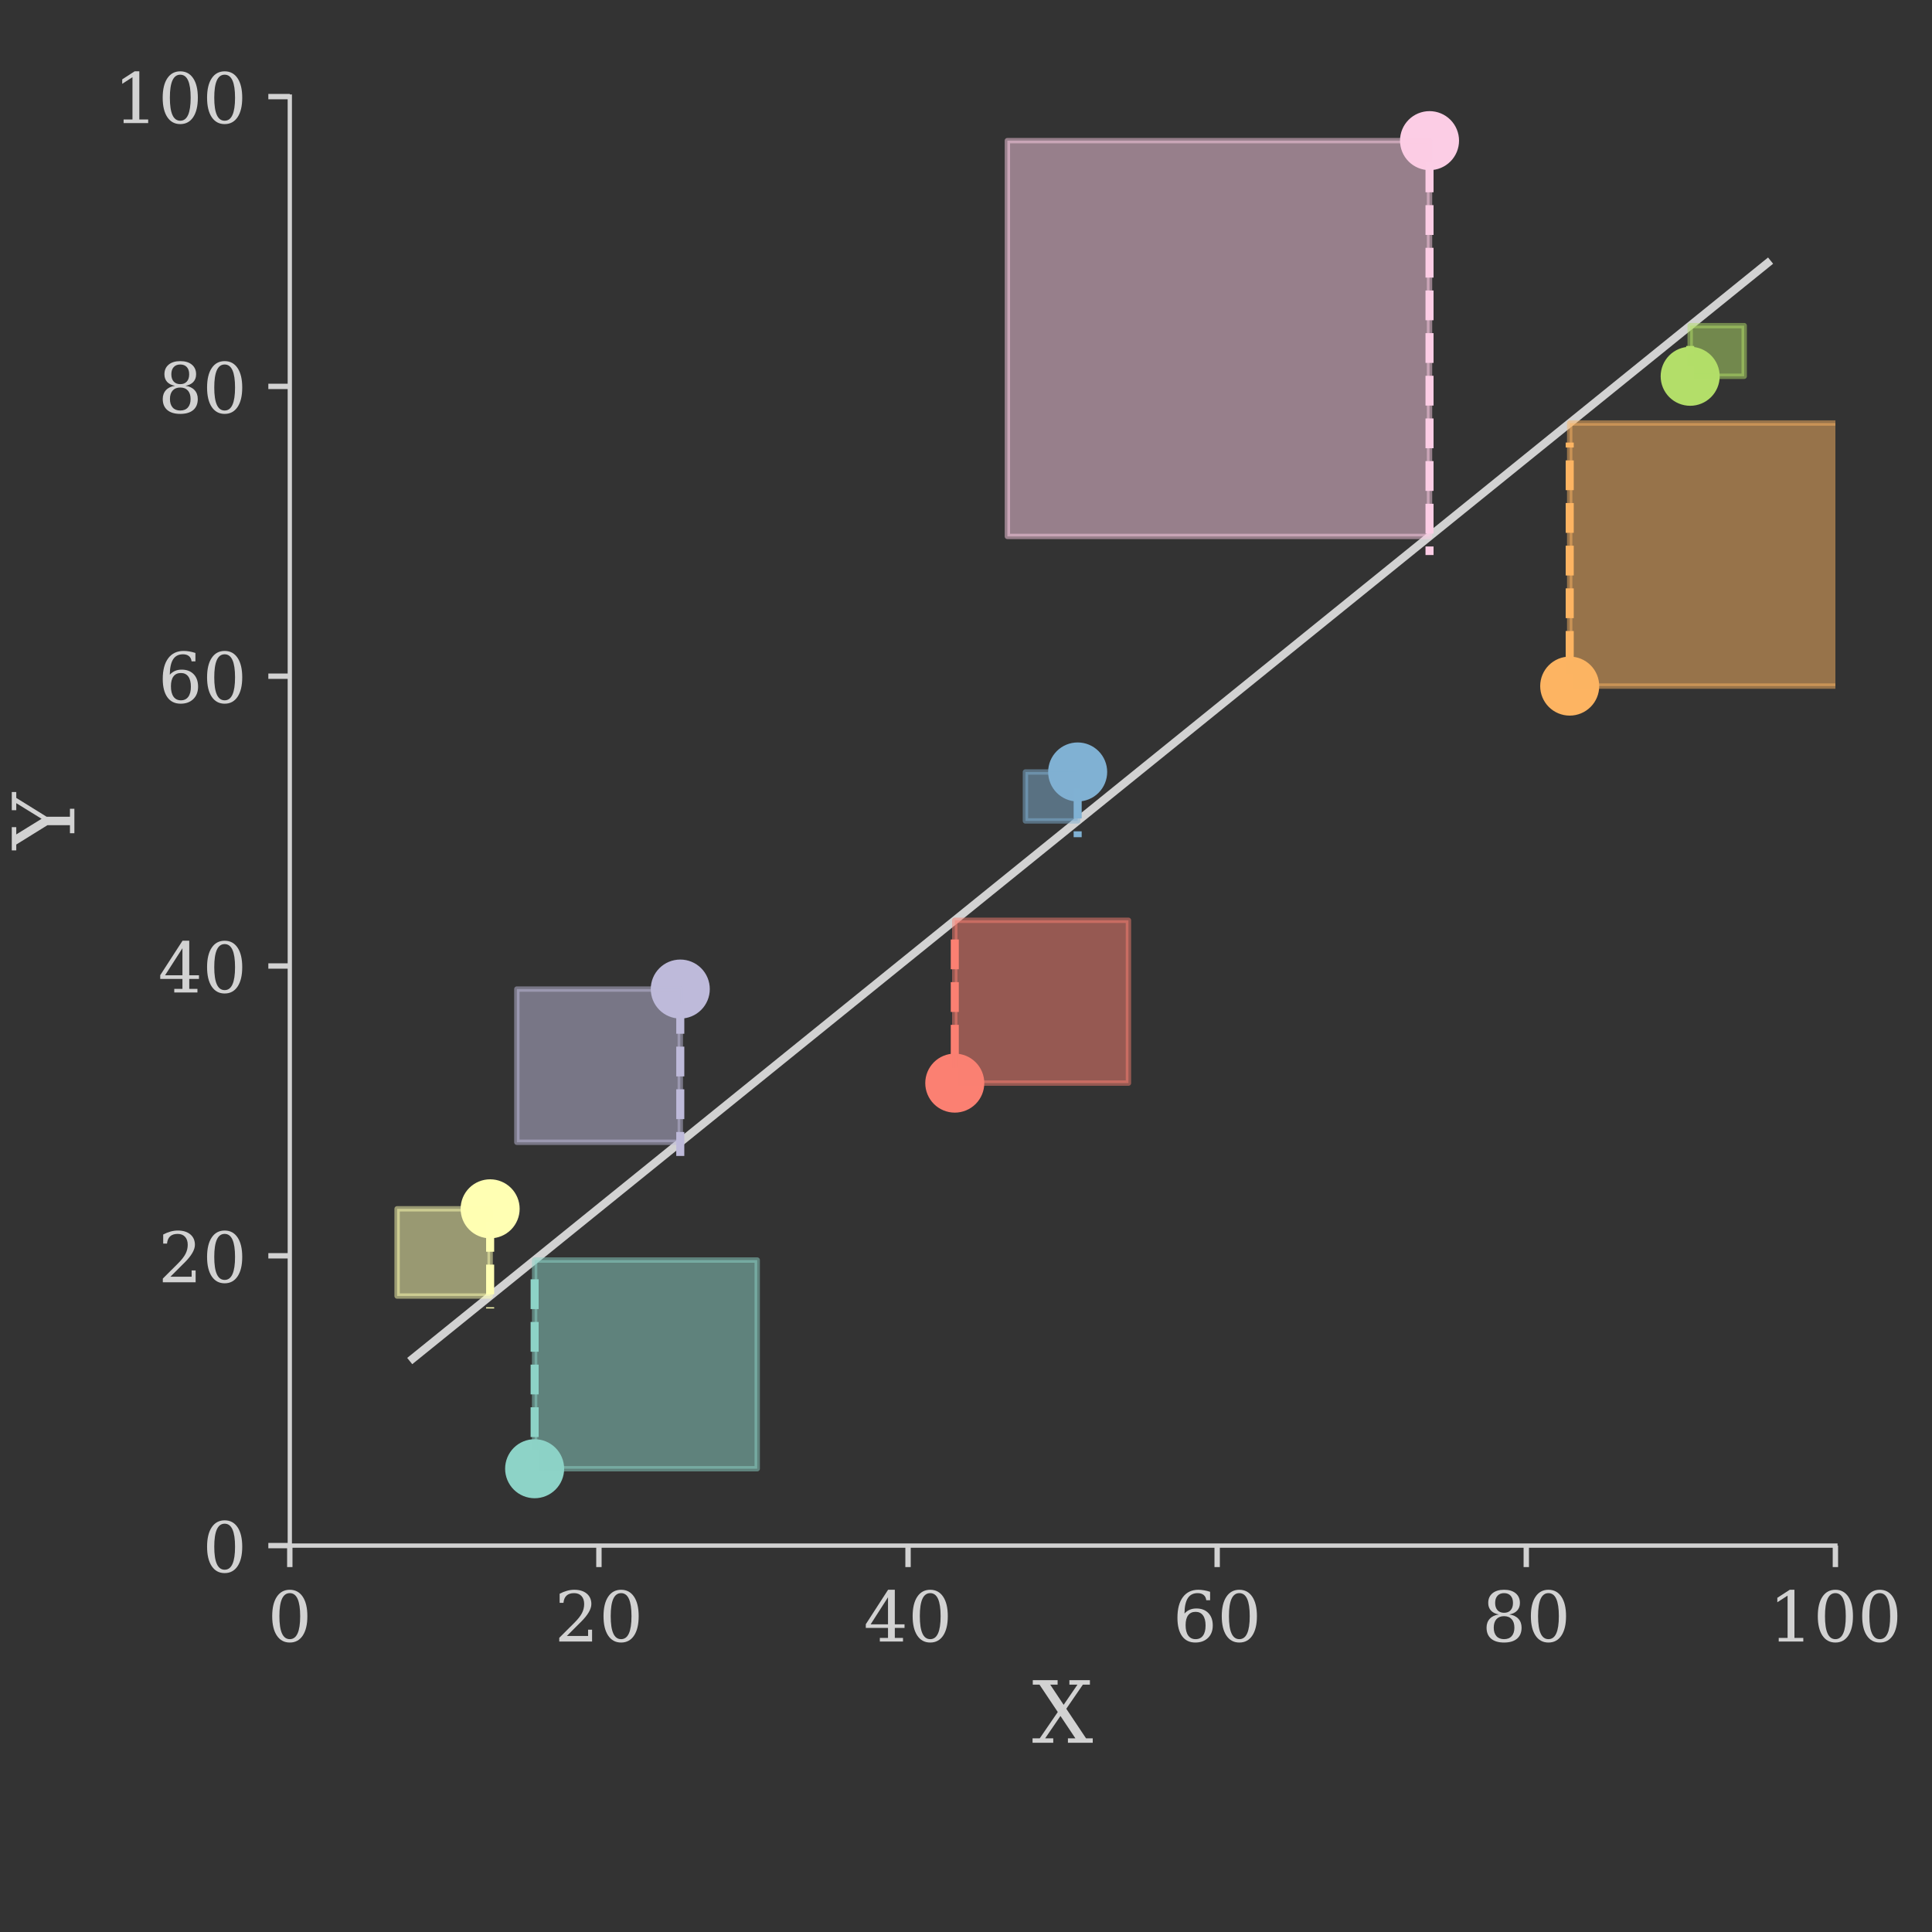 <?xml version="1.0" encoding="utf-8" standalone="no"?>
<!DOCTYPE svg PUBLIC "-//W3C//DTD SVG 1.1//EN"
  "http://www.w3.org/Graphics/SVG/1.1/DTD/svg11.dtd">
<!-- Created with matplotlib (http://matplotlib.org/) -->
<svg height="360pt" version="1.1" viewBox="0 0 360 360" width="360pt" xmlns="http://www.w3.org/2000/svg" xmlns:xlink="http://www.w3.org/1999/xlink">
 <rect x="0" y="0" width="360" height="360" fill="#333333" stroke="none"/>
 <defs>
  <style type="text/css">
*{stroke-linecap:butt;stroke-linejoin:round;}
  </style>
 </defs>
 <g id="figure_1">
  <g id="patch_1">
   <path d="M 0 360 
L 360 360 
L 360 0 
L 0 0 
z
" style="fill:none;"/>
  </g>
  <g id="axes_1">
   <g id="patch_2">
    <path d="M 54 288 
L 342 288 
L 342 18 
L 54 18 
z
" style="fill:none;"/>
   </g>
   <g id="PathCollection_1">
    <defs>
     <path d="M 0 5 
C 1.326 5 2.598 4.473 3.536 3.536 
C 4.473 2.598 5 1.326 5 0 
C 5 -1.326 4.473 -2.598 3.536 -3.536 
C 2.598 -4.473 1.326 -5 0 -5 
C -1.326 -5 -2.598 -4.473 -3.536 -3.536 
C -4.473 -2.598 -5 -1.326 -5 0 
C -5 1.326 -4.473 2.598 -3.536 3.536 
C -2.598 4.473 -1.326 5 0 5 
z
" id="C0_0_18053be010"/>
    </defs>
    <g clip-path="url(#pdaffd5da75)">
     <use style="fill:#8dd3c7;stroke:#8dd3c7;" x="99.621" xlink:href="#C0_0_18053be010" y="273.675"/>
    </g>
    <g clip-path="url(#pdaffd5da75)">
     <use style="fill:#ffffb3;stroke:#ffffb3;" x="91.329" xlink:href="#C0_0_18053be010" y="225.245"/>
    </g>
    <g clip-path="url(#pdaffd5da75)">
     <use style="fill:#bebada;stroke:#bebada;" x="126.76" xlink:href="#C0_0_18053be010" y="184.297"/>
    </g>
    <g clip-path="url(#pdaffd5da75)">
     <use style="fill:#fb8072;stroke:#fb8072;" x="177.909" xlink:href="#C0_0_18053be010" y="201.822"/>
    </g>
    <g clip-path="url(#pdaffd5da75)">
     <use style="fill:#80b1d3;stroke:#80b1d3;" x="200.807" xlink:href="#C0_0_18053be010" y="143.844"/>
    </g>
    <g clip-path="url(#pdaffd5da75)">
     <use style="fill:#fdb462;stroke:#fdb462;" x="292.492" xlink:href="#C0_0_18053be010" y="127.844"/>
    </g>
    <g clip-path="url(#pdaffd5da75)">
     <use style="fill:#b3de69;stroke:#b3de69;" x="314.939" xlink:href="#C0_0_18053be010" y="70.113"/>
    </g>
    <g clip-path="url(#pdaffd5da75)">
     <use style="fill:#fccde5;stroke:#fccde5;" x="266.371" xlink:href="#C0_0_18053be010" y="26.207"/>
    </g>
   </g>
   <g id="matplotlib.axis_1">
    <g id="xtick_1">
     <g id="line2d_1">
      <defs>
       <path d="M 0 0 
L 0 4 
" id="mc7bfb5e932" style="stroke:#d2d2d2;"/>
      </defs>
      <g>
       <use style="fill:#d2d2d2;stroke:#d2d2d2;" x="54" xlink:href="#mc7bfb5e932" y="288"/>
      </g>
     </g>
     <g id="text_1">
      <!-- 0 -->
      <defs>
       <path d="M 31.781 3.422 
Q 39.266 3.422 42.969 11.625 
Q 46.688 19.828 46.688 36.375 
Q 46.688 52.984 42.969 61.188 
Q 39.266 69.391 31.781 69.391 
Q 24.312 69.391 20.594 61.188 
Q 16.891 52.984 16.891 36.375 
Q 16.891 19.828 20.594 11.625 
Q 24.312 3.422 31.781 3.422 
z
M 31.781 -1.422 
Q 19.922 -1.422 13.25 8.531 
Q 6.594 18.5 6.594 36.375 
Q 6.594 54.297 13.25 64.25 
Q 19.922 74.219 31.781 74.219 
Q 43.703 74.219 50.344 64.25 
Q 56.984 54.297 56.984 36.375 
Q 56.984 18.5 50.344 8.531 
Q 43.703 -1.422 31.781 -1.422 
z
" id="DejaVuSerif-30"/>
      </defs>
      <g style="fill:#d2d2d2;" transform="translate(49.864 305.878)scale(0.13 -0.13)">
       <use xlink:href="#DejaVuSerif-30"/>
      </g>
     </g>
    </g>
    <g id="xtick_2">
     <g id="line2d_2">
      <g>
       <use style="fill:#d2d2d2;stroke:#d2d2d2;" x="111.6" xlink:href="#mc7bfb5e932" y="288"/>
      </g>
     </g>
     <g id="text_2">
      <!-- 20 -->
      <defs>
       <path d="M 12.797 55.516 
L 7.328 55.516 
L 7.328 68.5 
Q 12.547 71.297 17.844 72.75 
Q 23.141 74.219 28.219 74.219 
Q 39.594 74.219 46.188 68.703 
Q 52.781 63.188 52.781 53.719 
Q 52.781 43.016 37.844 28.125 
Q 36.672 27 36.078 26.422 
L 17.672 8.016 
L 48.094 8.016 
L 48.094 17 
L 53.812 17 
L 53.812 0 
L 6.781 0 
L 6.781 5.328 
L 28.906 27.391 
Q 36.234 34.719 39.359 40.844 
Q 42.484 46.969 42.484 53.719 
Q 42.484 61.078 38.641 65.234 
Q 34.812 69.391 28.078 69.391 
Q 21.094 69.391 17.281 65.922 
Q 13.484 62.453 12.797 55.516 
z
" id="DejaVuSerif-32"/>
      </defs>
      <g style="fill:#d2d2d2;" transform="translate(103.329 305.878)scale(0.13 -0.13)">
       <use xlink:href="#DejaVuSerif-32"/>
       <use x="63.623" xlink:href="#DejaVuSerif-30"/>
      </g>
     </g>
    </g>
    <g id="xtick_3">
     <g id="line2d_3">
      <g>
       <use style="fill:#d2d2d2;stroke:#d2d2d2;" x="169.2" xlink:href="#mc7bfb5e932" y="288"/>
      </g>
     </g>
     <g id="text_3">
      <!-- 40 -->
      <defs>
       <path d="M 34.906 24.703 
L 34.906 63.484 
L 10.016 24.703 
z
M 56.391 0 
L 23.188 0 
L 23.188 5.172 
L 34.906 5.172 
L 34.906 19.484 
L 3.078 19.484 
L 3.078 24.812 
L 35.016 74.219 
L 44.672 74.219 
L 44.672 24.703 
L 58.594 24.703 
L 58.594 19.484 
L 44.672 19.484 
L 44.672 5.172 
L 56.391 5.172 
z
" id="DejaVuSerif-34"/>
      </defs>
      <g style="fill:#d2d2d2;" transform="translate(160.929 305.878)scale(0.13 -0.13)">
       <use xlink:href="#DejaVuSerif-34"/>
       <use x="63.623" xlink:href="#DejaVuSerif-30"/>
      </g>
     </g>
    </g>
    <g id="xtick_4">
     <g id="line2d_4">
      <g>
       <use style="fill:#d2d2d2;stroke:#d2d2d2;" x="226.8" xlink:href="#mc7bfb5e932" y="288"/>
      </g>
     </g>
     <g id="text_4">
      <!-- 60 -->
      <defs>
       <path d="M 32.719 3.422 
Q 39.594 3.422 43.297 8.469 
Q 47.016 13.531 47.016 23 
Q 47.016 32.469 43.297 37.516 
Q 39.594 42.578 32.719 42.578 
Q 25.734 42.578 22.062 37.688 
Q 18.406 32.812 18.406 23.578 
Q 18.406 13.875 22.109 8.641 
Q 25.828 3.422 32.719 3.422 
z
M 16.797 40.141 
Q 20.125 43.797 24.312 45.594 
Q 28.516 47.406 33.797 47.406 
Q 44.672 47.406 51 40.859 
Q 57.328 34.328 57.328 23 
Q 57.328 11.922 50.516 5.25 
Q 43.703 -1.422 32.328 -1.422 
Q 19.969 -1.422 13.328 7.781 
Q 6.688 17 6.688 34.078 
Q 6.688 53.219 14.547 63.719 
Q 22.406 74.219 36.719 74.219 
Q 40.578 74.219 44.828 73.484 
Q 49.078 72.75 53.516 71.297 
L 53.516 59.281 
L 48 59.281 
Q 47.406 64.203 44.234 66.797 
Q 41.062 69.391 35.688 69.391 
Q 26.219 69.391 21.578 62.203 
Q 16.938 55.031 16.797 40.141 
z
" id="DejaVuSerif-36"/>
      </defs>
      <g style="fill:#d2d2d2;" transform="translate(218.529 305.878)scale(0.13 -0.13)">
       <use xlink:href="#DejaVuSerif-36"/>
       <use x="63.623" xlink:href="#DejaVuSerif-30"/>
      </g>
     </g>
    </g>
    <g id="xtick_5">
     <g id="line2d_5">
      <g>
       <use style="fill:#d2d2d2;stroke:#d2d2d2;" x="284.4" xlink:href="#mc7bfb5e932" y="288"/>
      </g>
     </g>
     <g id="text_5">
      <!-- 80 -->
      <defs>
       <path d="M 46.578 19.922 
Q 46.578 27.734 42.688 32.047 
Q 38.812 36.375 31.781 36.375 
Q 24.75 36.375 20.875 32.047 
Q 17 27.734 17 19.922 
Q 17 12.062 20.875 7.734 
Q 24.75 3.422 31.781 3.422 
Q 38.812 3.422 42.688 7.734 
Q 46.578 12.062 46.578 19.922 
z
M 44.578 55.328 
Q 44.578 61.969 41.203 65.672 
Q 37.844 69.391 31.781 69.391 
Q 25.781 69.391 22.391 65.672 
Q 19 61.969 19 55.328 
Q 19 48.641 22.391 44.922 
Q 25.781 41.219 31.781 41.219 
Q 37.844 41.219 41.203 44.922 
Q 44.578 48.641 44.578 55.328 
z
M 39.312 38.812 
Q 47.609 37.703 52.25 32.688 
Q 56.891 27.688 56.891 19.922 
Q 56.891 9.672 50.391 4.125 
Q 43.891 -1.422 31.781 -1.422 
Q 19.734 -1.422 13.203 4.125 
Q 6.688 9.672 6.688 19.922 
Q 6.688 27.688 11.328 32.688 
Q 15.969 37.703 24.312 38.812 
Q 16.938 40.141 13 44.406 
Q 9.078 48.688 9.078 55.328 
Q 9.078 64.109 15.125 69.156 
Q 21.188 74.219 31.781 74.219 
Q 42.391 74.219 48.438 69.156 
Q 54.5 64.109 54.5 55.328 
Q 54.5 48.688 50.562 44.406 
Q 46.625 40.141 39.312 38.812 
z
" id="DejaVuSerif-38"/>
      </defs>
      <g style="fill:#d2d2d2;" transform="translate(276.129 305.878)scale(0.13 -0.13)">
       <use xlink:href="#DejaVuSerif-38"/>
       <use x="63.623" xlink:href="#DejaVuSerif-30"/>
      </g>
     </g>
    </g>
    <g id="xtick_6">
     <g id="line2d_6">
      <g>
       <use style="fill:#d2d2d2;stroke:#d2d2d2;" x="342" xlink:href="#mc7bfb5e932" y="288"/>
      </g>
     </g>
     <g id="text_6">
      <!-- 100 -->
      <defs>
       <path d="M 14.203 0 
L 14.203 5.172 
L 26.906 5.172 
L 26.906 65.828 
L 12.203 56.297 
L 12.203 62.703 
L 29.984 74.219 
L 36.719 74.219 
L 36.719 5.172 
L 49.422 5.172 
L 49.422 0 
z
" id="DejaVuSerif-31"/>
      </defs>
      <g style="fill:#d2d2d2;" transform="translate(329.593 305.878)scale(0.13 -0.13)">
       <use xlink:href="#DejaVuSerif-31"/>
       <use x="63.623" xlink:href="#DejaVuSerif-30"/>
       <use x="127.246" xlink:href="#DejaVuSerif-30"/>
      </g>
     </g>
    </g>
    <g id="text_7">
     <!-- X -->
     <defs>
      <path d="M 33.109 31.203 
L 15.281 5.172 
L 24.703 5.172 
L 24.703 0 
L 0.594 0 
L 0.594 5.172 
L 8.984 5.172 
L 29.984 35.797 
L 8.688 67.672 
L 0.875 67.672 
L 0.875 72.906 
L 29.781 72.906 
L 29.781 67.672 
L 21.188 67.672 
L 36.812 44.188 
L 52.875 67.672 
L 43.5 67.672 
L 43.5 72.906 
L 67.391 72.906 
L 67.391 67.672 
L 59.188 67.672 
L 39.891 39.594 
L 62.891 5.172 
L 70.703 5.172 
L 70.703 0 
L 41.797 0 
L 41.797 5.172 
L 50.484 5.172 
z
" id="DejaVuSerif-58"/>
     </defs>
     <g style="fill:#d2d2d2;" transform="translate(192.305 324.739)scale(0.16 -0.16)">
      <use xlink:href="#DejaVuSerif-58"/>
     </g>
    </g>
   </g>
   <g id="matplotlib.axis_2">
    <g id="ytick_1">
     <g id="line2d_7">
      <defs>
       <path d="M 0 0 
L -4 0 
" id="m1bd1493461" style="stroke:#d2d2d2;"/>
      </defs>
      <g>
       <use style="fill:#d2d2d2;stroke:#d2d2d2;" x="54" xlink:href="#m1bd1493461" y="288"/>
      </g>
     </g>
     <g id="text_8">
      <!-- 0 -->
      <g style="fill:#d2d2d2;" transform="translate(37.729 292.939)scale(0.13 -0.13)">
       <use xlink:href="#DejaVuSerif-30"/>
      </g>
     </g>
    </g>
    <g id="ytick_2">
     <g id="line2d_8">
      <g>
       <use style="fill:#d2d2d2;stroke:#d2d2d2;" x="54" xlink:href="#m1bd1493461" y="234"/>
      </g>
     </g>
     <g id="text_9">
      <!-- 20 -->
      <g style="fill:#d2d2d2;" transform="translate(29.457 238.939)scale(0.13 -0.13)">
       <use xlink:href="#DejaVuSerif-32"/>
       <use x="63.623" xlink:href="#DejaVuSerif-30"/>
      </g>
     </g>
    </g>
    <g id="ytick_3">
     <g id="line2d_9">
      <g>
       <use style="fill:#d2d2d2;stroke:#d2d2d2;" x="54" xlink:href="#m1bd1493461" y="180"/>
      </g>
     </g>
     <g id="text_10">
      <!-- 40 -->
      <g style="fill:#d2d2d2;" transform="translate(29.457 184.939)scale(0.13 -0.13)">
       <use xlink:href="#DejaVuSerif-34"/>
       <use x="63.623" xlink:href="#DejaVuSerif-30"/>
      </g>
     </g>
    </g>
    <g id="ytick_4">
     <g id="line2d_10">
      <g>
       <use style="fill:#d2d2d2;stroke:#d2d2d2;" x="54" xlink:href="#m1bd1493461" y="126"/>
      </g>
     </g>
     <g id="text_11">
      <!-- 60 -->
      <g style="fill:#d2d2d2;" transform="translate(29.457 130.939)scale(0.13 -0.13)">
       <use xlink:href="#DejaVuSerif-36"/>
       <use x="63.623" xlink:href="#DejaVuSerif-30"/>
      </g>
     </g>
    </g>
    <g id="ytick_5">
     <g id="line2d_11">
      <g>
       <use style="fill:#d2d2d2;stroke:#d2d2d2;" x="54" xlink:href="#m1bd1493461" y="72"/>
      </g>
     </g>
     <g id="text_12">
      <!-- 80 -->
      <g style="fill:#d2d2d2;" transform="translate(29.457 76.939)scale(0.13 -0.13)">
       <use xlink:href="#DejaVuSerif-38"/>
       <use x="63.623" xlink:href="#DejaVuSerif-30"/>
      </g>
     </g>
    </g>
    <g id="ytick_6">
     <g id="line2d_12">
      <g>
       <use style="fill:#d2d2d2;stroke:#d2d2d2;" x="54" xlink:href="#m1bd1493461" y="18"/>
      </g>
     </g>
     <g id="text_13">
      <!-- 100 -->
      <g style="fill:#d2d2d2;" transform="translate(21.186 22.939)scale(0.13 -0.13)">
       <use xlink:href="#DejaVuSerif-31"/>
       <use x="63.623" xlink:href="#DejaVuSerif-30"/>
       <use x="127.246" xlink:href="#DejaVuSerif-30"/>
      </g>
     </g>
    </g>
    <g id="text_14">
     <!-- Y -->
     <defs>
      <path d="M 18.891 0 
L 18.891 5.172 
L 28.219 5.172 
L 28.219 31.391 
L 5.719 67.672 
L -1.125 67.672 
L -1.125 72.906 
L 25.984 72.906 
L 25.984 67.672 
L 17.484 67.672 
L 35.688 38.188 
L 53.906 67.672 
L 45.703 67.672 
L 45.703 72.906 
L 66.891 72.906 
L 66.891 67.672 
L 60.016 67.672 
L 38.094 32.328 
L 38.094 5.172 
L 47.406 5.172 
L 47.406 0 
z
" id="DejaVuSerif-59"/>
     </defs>
     <g style="fill:#d2d2d2;" transform="translate(13.859 158.281)rotate(-90)scale(0.16 -0.16)">
      <use xlink:href="#DejaVuSerif-59"/>
     </g>
    </g>
   </g>
   <g id="line2d_13">
    <path clip-path="url(#pdaffd5da75)" d="M 76.929 253.141 
L 329.339 49.033 
" style="fill:none;stroke:#d2d2d2;stroke-linecap:square;stroke-width:1.5;"/>
   </g>
   <g id="patch_3">
    <path d="M 54 288 
L 54 18 
" style="fill:none;stroke:#d2d2d2;stroke-linecap:square;stroke-linejoin:miter;stroke-width:0.8;"/>
   </g>
   <g id="patch_4">
    <path d="M 54 288 
L 342 288 
" style="fill:none;stroke:#d2d2d2;stroke-linecap:square;stroke-linejoin:miter;stroke-width:0.8;"/>
   </g>
  </g>
  <g id="axes_2">
   <g id="PatchCollection_1">
    <path clip-path="url(#pdaffd5da75)" d="M 99.621 273.675 
L 141.096 273.675 
L 141.096 234.792 
L 99.621 234.792 
z
" style="fill:#8dd3c7;fill-opacity:0.5;stroke:#8dd3c7;stroke-opacity:0.5;"/>
    <path clip-path="url(#pdaffd5da75)" d="M 73.994 241.497 
L 91.329 241.497 
L 91.329 225.245 
L 73.994 225.245 
z
" style="fill:#ffffb3;fill-opacity:0.5;stroke:#ffffb3;stroke-opacity:0.5;"/>
    <path clip-path="url(#pdaffd5da75)" d="M 96.308 212.846 
L 126.76 212.846 
L 126.76 184.297 
L 96.308 184.297 
z
" style="fill:#bebada;fill-opacity:0.5;stroke:#bebada;stroke-opacity:0.5;"/>
    <path clip-path="url(#pdaffd5da75)" d="M 177.909 201.822 
L 210.269 201.822 
L 210.269 171.485 
L 177.909 171.485 
z
" style="fill:#fb8072;fill-opacity:0.5;stroke:#fb8072;stroke-opacity:0.5;"/>
    <path clip-path="url(#pdaffd5da75)" d="M 191.074 152.969 
L 200.807 152.969 
L 200.807 143.844 
L 191.074 143.844 
z
" style="fill:#80b1d3;fill-opacity:0.5;stroke:#80b1d3;stroke-opacity:0.5;"/>
    <path clip-path="url(#pdaffd5da75)" d="M 292.492 127.844 
L 344.775 127.844 
L 344.775 78.829 
L 292.492 78.829 
z
" style="fill:#fdb462;fill-opacity:0.5;stroke:#fdb462;stroke-opacity:0.5;"/>
    <path clip-path="url(#pdaffd5da75)" d="M 314.939 70.113 
L 325.003 70.113 
L 325.003 60.678 
L 314.939 60.678 
z
" style="fill:#b3de69;fill-opacity:0.5;stroke:#b3de69;stroke-opacity:0.5;"/>
    <path clip-path="url(#pdaffd5da75)" d="M 187.71 99.952 
L 266.371 99.952 
L 266.371 26.207 
L 187.71 26.207 
z
" style="fill:#fccde5;fill-opacity:0.5;stroke:#fccde5;stroke-opacity:0.5;"/>
   </g>
  </g>
  <g id="axes_3">
   <g id="line2d_14">
    <path clip-path="url(#pdaffd5da75)" d="M 99.621 275.727 
L 99.621 237.161 
" style="fill:none;stroke:#8dd3c7;stroke-dasharray:5.55,2.4;stroke-dashoffset:0;stroke-width:1.5;"/>
   </g>
   <g id="line2d_15">
    <path clip-path="url(#pdaffd5da75)" d="M 91.329 227.692 
L 91.329 243.811 
" style="fill:none;stroke:#ffffb3;stroke-dasharray:5.55,2.4;stroke-dashoffset:0;stroke-width:1.5;"/>
   </g>
   <g id="line2d_16">
    <path clip-path="url(#pdaffd5da75)" d="M 126.76 187.077 
L 126.76 215.394 
" style="fill:none;stroke:#bebada;stroke-dasharray:5.55,2.4;stroke-dashoffset:0;stroke-width:1.5;"/>
   </g>
   <g id="line2d_17">
    <path clip-path="url(#pdaffd5da75)" d="M 177.909 204.459 
L 177.909 174.369 
" style="fill:none;stroke:#fb8072;stroke-dasharray:5.55,2.4;stroke-dashoffset:0;stroke-width:1.5;"/>
   </g>
   <g id="line2d_18">
    <path clip-path="url(#pdaffd5da75)" d="M 200.807 146.952 
L 200.807 156.003 
" style="fill:none;stroke:#80b1d3;stroke-dasharray:5.55,2.4;stroke-dashoffset:0;stroke-width:1.5;"/>
   </g>
   <g id="line2d_19">
    <path clip-path="url(#pdaffd5da75)" d="M 292.492 131.083 
L 292.492 82.466 
" style="fill:none;stroke:#fdb462;stroke-dasharray:5.55,2.4;stroke-dashoffset:0;stroke-width:1.5;"/>
   </g>
   <g id="line2d_20">
    <path clip-path="url(#pdaffd5da75)" d="M 314.939 73.822 
L 314.939 64.463 
" style="fill:none;stroke:#b3de69;stroke-dasharray:5.55,2.4;stroke-dashoffset:0;stroke-width:1.5;"/>
   </g>
   <g id="line2d_21">
    <path clip-path="url(#pdaffd5da75)" d="M 266.371 30.273 
L 266.371 103.417 
" style="fill:none;stroke:#fccde5;stroke-dasharray:5.55,2.4;stroke-dashoffset:0;stroke-width:1.5;"/>
   </g>
  </g>
 </g>
 <defs>
  <clipPath id="pdaffd5da75">
   <rect height="270" width="288" x="54" y="18"/>
  </clipPath>
 </defs>
</svg>
